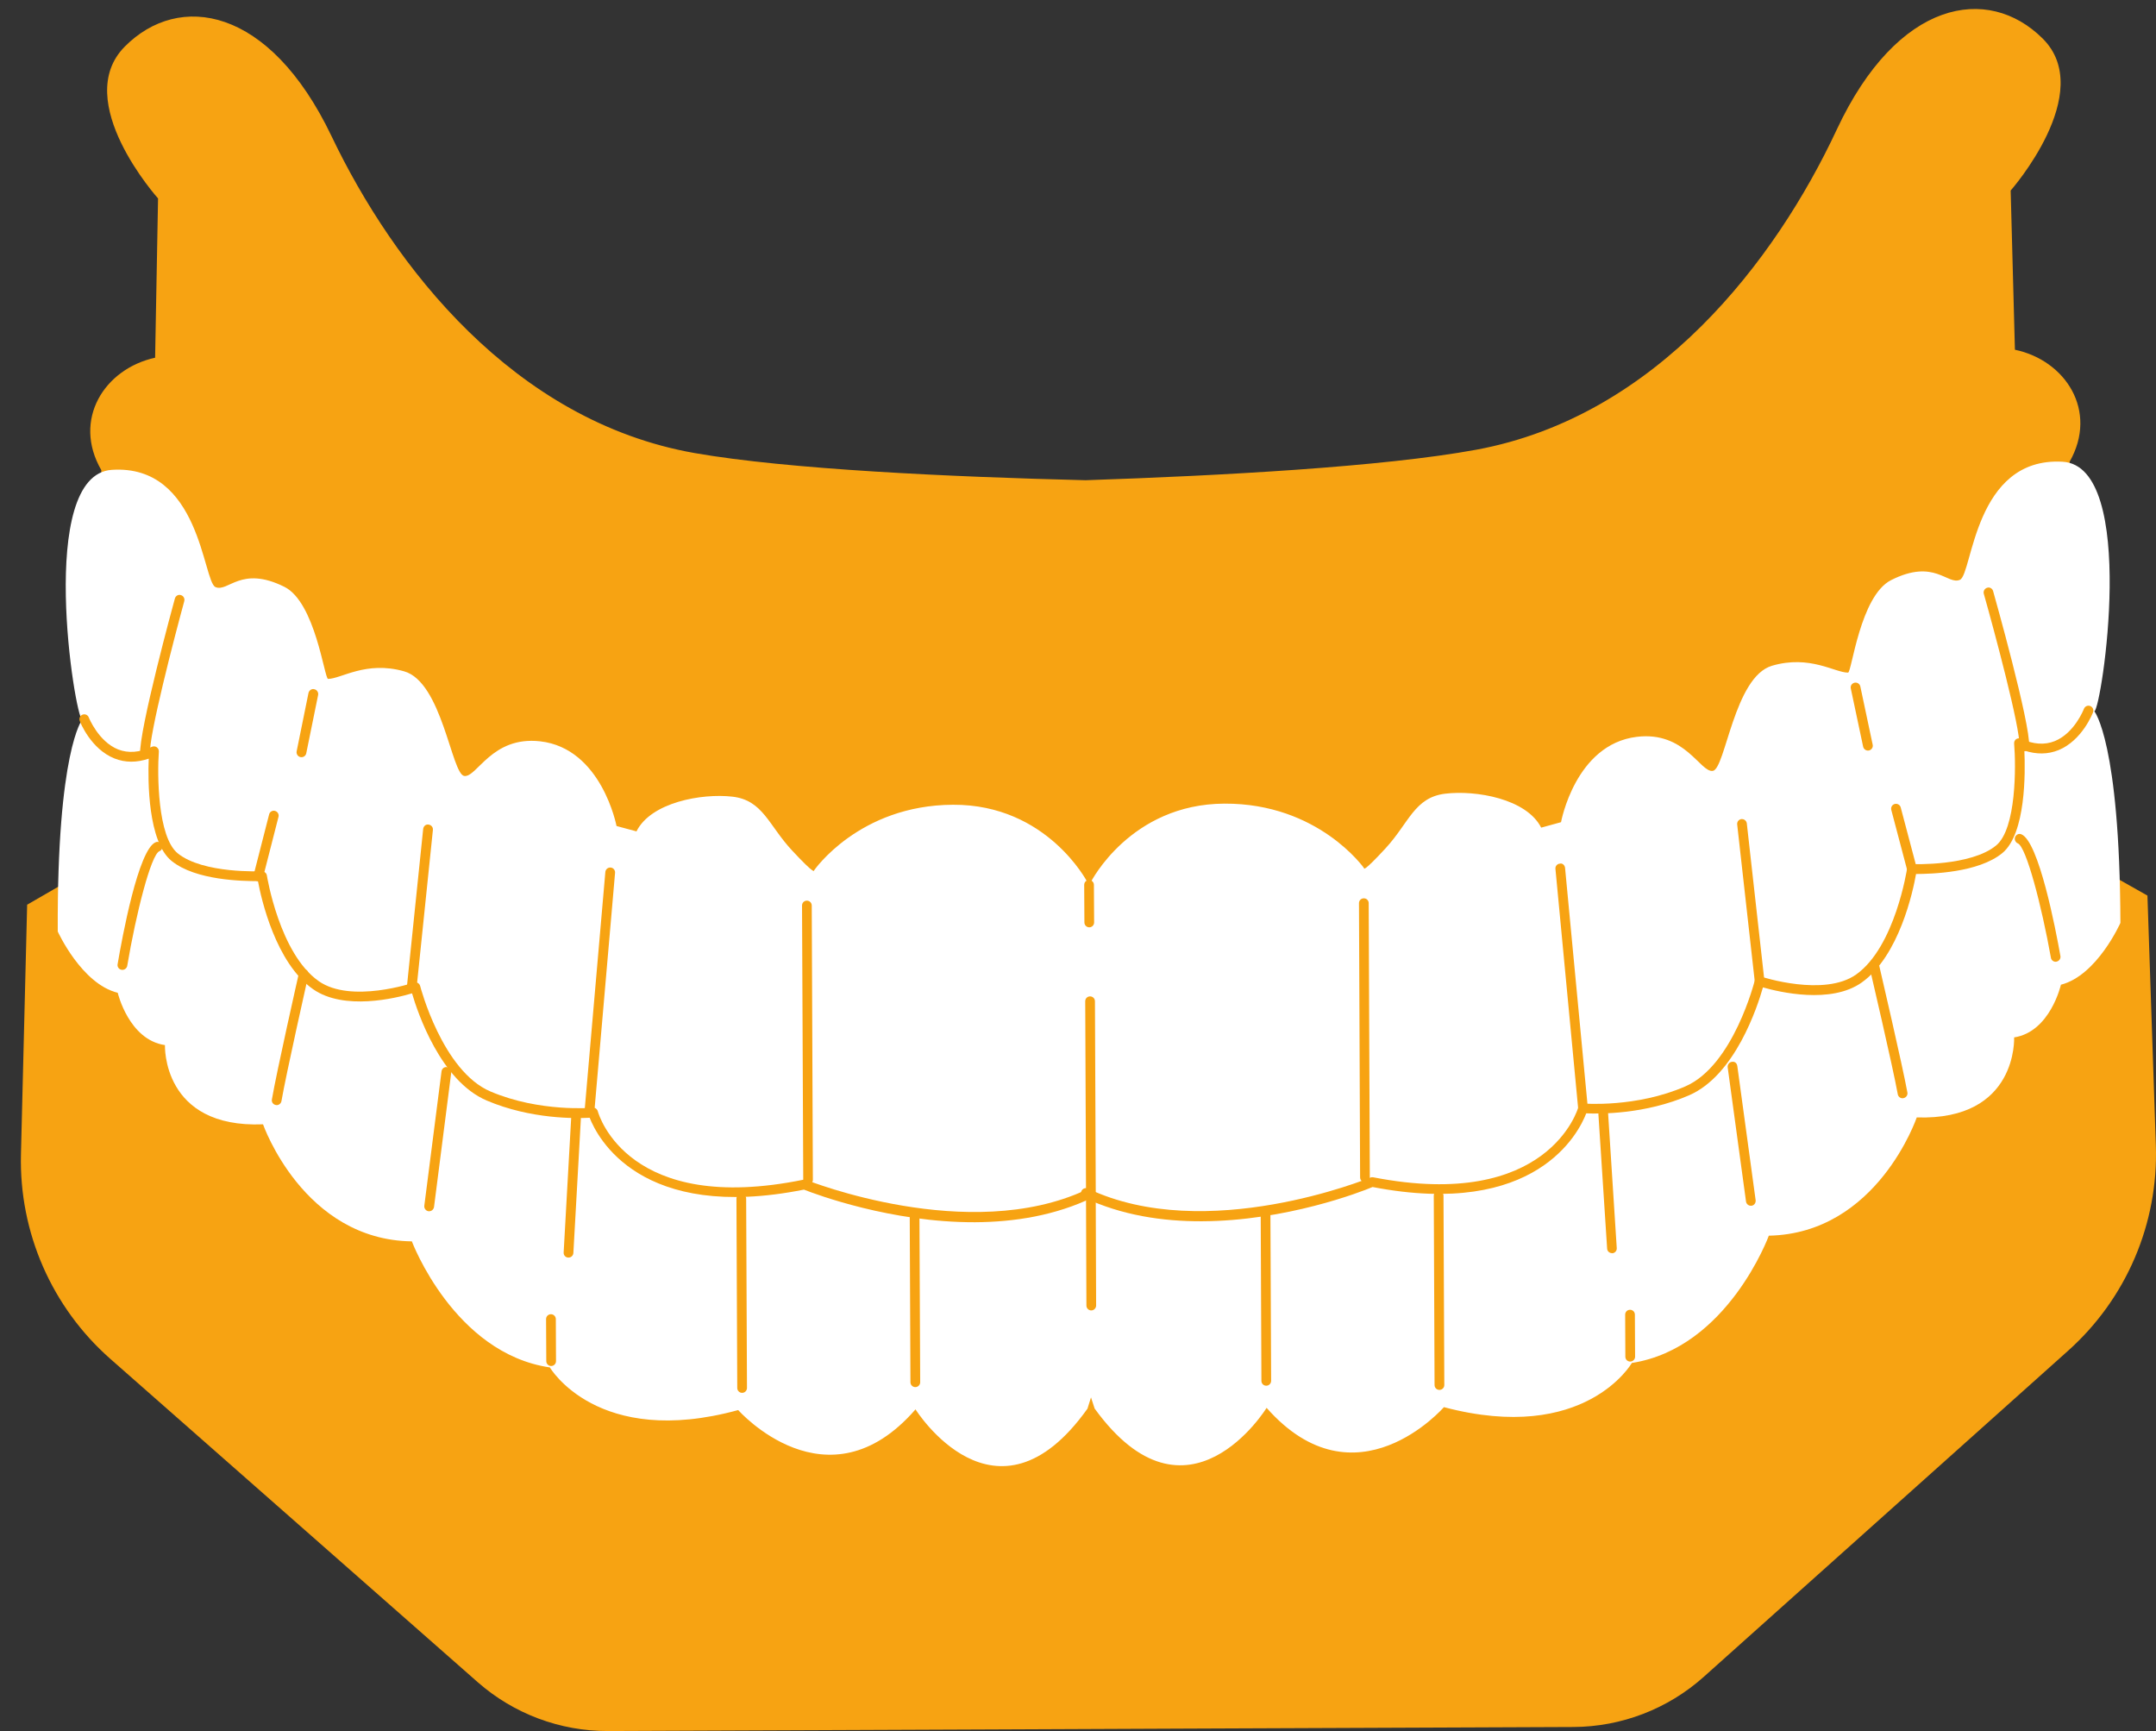 <svg width="71" height="57" viewBox="0 0 71 57" fill="none" xmlns="http://www.w3.org/2000/svg">
<rect x="0" y="0" width="71" height="57" fill="#333333" stroke="none"/>
<path d="M70.718 29.49L68.209 28.072L68.156 15.203C69.103 13.531 68.022 11.866 66.354 11.516L66.214 6.274C66.214 6.274 69.06 3.044 67.265 1.266C65.47 -0.516 62.493 -0.025 60.485 4.272C58.476 8.57 54.566 13.711 48.613 14.809C45.547 15.373 40.212 15.663 35.751 15.813C31.287 15.703 25.951 15.456 22.878 14.919C16.916 13.871 12.962 8.763 10.917 4.482C8.871 0.202 5.892 -0.262 4.11 1.533C2.328 3.328 5.205 6.534 5.205 6.534L5.108 11.779C3.439 12.143 2.375 13.818 3.336 15.48L3.389 28.349L0.894 29.79L0.69 38.011C0.627 40.581 1.704 43.046 3.633 44.745L15.728 55.388C16.916 56.433 18.447 57.007 20.029 57L32.825 56.947L39.017 56.92L51.816 56.867C53.398 56.86 54.923 56.273 56.104 55.218L68.109 44.474C70.024 42.76 71.082 40.287 70.995 37.718L70.718 29.49Z" fill="#F7A312"/>
<path d="M68.97 23.422C69.207 23.362 70.425 15.345 67.923 15.204C65.003 15.038 64.96 18.911 64.543 19.092C64.126 19.272 63.705 18.381 62.277 19.102C61.253 19.619 60.979 22.145 60.859 22.148C60.425 22.151 59.605 21.557 58.357 21.921C57.106 22.285 56.822 25.324 56.405 25.384C55.988 25.444 55.494 24.066 53.899 24.263C51.874 24.51 51.407 27.073 51.407 27.073L50.753 27.253C50.272 26.302 48.604 26.012 47.59 26.135C46.579 26.259 46.402 27.093 45.631 27.93C44.86 28.768 44.92 28.587 44.92 28.587C44.92 28.587 43.422 26.449 40.323 26.462C37.223 26.475 35.925 29.041 35.925 29.041L35.865 29.138L35.805 29.041C35.805 29.041 34.484 26.485 31.384 26.499C28.284 26.512 26.806 28.664 26.806 28.664C26.806 28.664 26.866 28.844 26.089 28.01C25.311 27.179 25.128 26.345 24.114 26.232C23.099 26.118 21.434 26.422 20.96 27.376L20.303 27.199C20.303 27.199 19.816 24.64 17.787 24.41C16.189 24.23 15.705 25.611 15.288 25.551C14.871 25.494 14.561 22.455 13.306 22.105C12.055 21.751 11.238 22.351 10.804 22.355C10.684 22.355 10.387 19.829 9.363 19.322C7.931 18.611 7.517 19.509 7.097 19.332C6.68 19.155 6.603 15.281 3.684 15.471C1.185 15.635 2.466 23.639 2.706 23.699C2.706 23.699 1.875 24.717 1.902 30.673C1.902 30.673 2.683 32.398 3.877 32.691C3.877 32.691 4.241 34.24 5.432 34.413C5.432 34.413 5.325 37.156 8.662 37.022C8.662 37.022 9.99 40.829 13.563 40.876C13.563 40.876 14.948 44.563 18.108 45.027C18.108 45.027 19.669 47.703 24.31 46.431C24.31 46.431 27.243 49.755 30.149 46.408C30.149 46.408 32.789 50.629 35.812 46.385L35.928 46.014L36.048 46.381C39.105 50.599 41.711 46.358 41.711 46.358C44.644 49.681 47.55 46.335 47.55 46.335C52.204 47.566 53.739 44.88 53.739 44.88C56.895 44.389 58.25 40.689 58.25 40.689C61.824 40.616 63.121 36.795 63.121 36.795C66.458 36.902 66.328 34.16 66.328 34.16C67.519 33.976 67.869 32.425 67.869 32.425C69.061 32.121 69.828 30.389 69.828 30.389C69.808 24.43 68.97 23.422 68.97 23.422Z" fill="white"/>
<path d="M39.582 40.214C38.287 40.22 36.929 40.017 35.691 39.43C35.611 39.393 35.578 39.296 35.614 39.216C35.654 39.136 35.748 39.099 35.828 39.139C39.722 40.988 45.07 38.799 45.127 38.776C45.157 38.762 45.187 38.759 45.221 38.766C51.003 39.893 51.967 36.493 51.977 36.457C51.997 36.387 52.06 36.337 52.13 36.337C52.134 36.337 52.141 36.337 52.144 36.337C52.164 36.34 53.886 36.477 55.5 35.773C57.082 35.089 57.783 32.303 57.789 32.276C57.799 32.233 57.829 32.196 57.869 32.173C57.909 32.149 57.956 32.146 57.996 32.159C58.016 32.166 60.075 32.837 61.129 32.086C62.41 31.172 62.801 28.616 62.804 28.589C62.818 28.509 62.894 28.466 62.971 28.452C62.991 28.456 64.906 28.526 65.737 27.838C66.401 27.288 66.391 25.229 66.328 24.482C66.324 24.425 66.351 24.372 66.394 24.338C66.441 24.308 66.504 24.302 66.555 24.325C66.958 24.512 67.332 24.538 67.669 24.402C68.32 24.135 68.623 23.351 68.626 23.341C68.66 23.257 68.75 23.217 68.833 23.247C68.917 23.281 68.957 23.371 68.927 23.454C68.913 23.491 68.57 24.378 67.792 24.699C67.442 24.842 67.065 24.846 66.665 24.715C66.698 25.436 66.715 27.448 65.941 28.089C65.147 28.743 63.588 28.776 63.098 28.779C62.998 29.35 62.541 31.475 61.313 32.349C60.298 33.073 58.59 32.666 58.056 32.513C57.876 33.15 57.139 35.409 55.624 36.066C54.169 36.697 52.674 36.68 52.237 36.66C51.99 37.304 50.579 40.124 45.2 39.086C44.82 39.249 42.344 40.204 39.582 40.214Z" fill="#F7A312"/>
<path d="M32.108 40.246C29.345 40.256 26.862 39.325 26.475 39.172C21.09 40.249 19.669 37.447 19.419 36.806C18.978 36.83 17.487 36.859 16.029 36.239C14.511 35.595 13.753 33.343 13.569 32.709C13.036 32.869 11.331 33.286 10.31 32.572C9.075 31.708 8.601 29.586 8.495 29.015C8.014 29.012 6.449 28.998 5.649 28.348C4.868 27.714 4.868 25.699 4.898 24.981C4.501 25.115 4.124 25.115 3.77 24.975C2.989 24.664 2.639 23.777 2.626 23.74C2.592 23.657 2.636 23.563 2.716 23.533C2.796 23.5 2.893 23.54 2.923 23.623C2.926 23.63 3.24 24.417 3.89 24.678C4.224 24.808 4.598 24.781 5.001 24.591C5.051 24.568 5.111 24.571 5.161 24.604C5.208 24.638 5.235 24.691 5.231 24.748C5.178 25.495 5.185 27.554 5.852 28.098C6.69 28.778 8.601 28.688 8.621 28.688C8.705 28.698 8.775 28.742 8.788 28.825C8.792 28.852 9.205 31.404 10.497 32.308C11.561 33.053 13.61 32.362 13.63 32.355C13.673 32.339 13.716 32.342 13.756 32.365C13.796 32.385 13.823 32.422 13.836 32.465C13.843 32.492 14.567 35.271 16.155 35.942C17.78 36.633 19.502 36.476 19.515 36.476C19.592 36.459 19.666 36.519 19.686 36.593C19.726 36.733 20.703 40.023 26.462 38.845C26.492 38.838 26.526 38.841 26.555 38.855C26.609 38.875 31.894 40.983 35.764 39.182L35.738 32.969C35.738 32.879 35.808 32.809 35.898 32.809C35.985 32.809 36.058 32.879 36.058 32.969L36.085 39.282C36.085 39.342 36.051 39.399 35.995 39.425C34.76 40.026 33.402 40.239 32.108 40.246Z" fill="#F7A312"/>
<path d="M44.95 38.929C44.86 38.929 44.79 38.859 44.79 38.769L44.753 29.74C44.753 29.65 44.823 29.58 44.913 29.58C45.003 29.58 45.073 29.65 45.073 29.74L45.11 38.769C45.11 38.856 45.036 38.929 44.95 38.929Z" fill="#F7A312"/>
<path d="M52.134 36.663C52.05 36.663 51.983 36.6 51.973 36.52L51.223 28.612C51.213 28.522 51.279 28.445 51.366 28.439C51.456 28.412 51.533 28.495 51.54 28.582L52.29 36.49C52.3 36.58 52.234 36.657 52.147 36.663C52.144 36.663 52.137 36.663 52.134 36.663Z" fill="#F7A312"/>
<path d="M57.949 32.483C57.869 32.483 57.799 32.423 57.789 32.339L57.208 27.148C57.198 27.058 57.261 26.981 57.348 26.971C57.355 26.971 57.362 26.971 57.365 26.971C57.445 26.971 57.515 27.031 57.525 27.114L58.106 32.306C58.116 32.396 58.052 32.473 57.965 32.483C57.959 32.483 57.952 32.483 57.949 32.483Z" fill="#F7A312"/>
<path d="M61.513 24.715C61.44 24.715 61.373 24.662 61.356 24.588L60.949 22.67C60.929 22.583 60.986 22.5 61.073 22.48C61.16 22.463 61.243 22.516 61.263 22.603L61.67 24.522C61.69 24.608 61.633 24.692 61.547 24.712C61.533 24.715 61.523 24.715 61.513 24.715Z" fill="#F7A312"/>
<path d="M62.967 28.786C62.897 28.786 62.83 28.739 62.81 28.666L62.283 26.67C62.26 26.584 62.31 26.497 62.397 26.473C62.483 26.453 62.57 26.5 62.593 26.587L63.121 28.582C63.144 28.669 63.094 28.756 63.007 28.779C62.994 28.782 62.98 28.786 62.967 28.786Z" fill="#F7A312"/>
<path d="M66.667 24.736C66.664 24.736 66.66 24.736 66.657 24.736C66.57 24.733 66.5 24.656 66.504 24.569C66.534 23.969 65.666 20.742 65.329 19.551C65.306 19.468 65.356 19.378 65.439 19.354C65.522 19.324 65.613 19.378 65.636 19.464C65.686 19.641 66.861 23.808 66.824 24.586C66.82 24.666 66.75 24.733 66.667 24.736Z" fill="#F7A312"/>
<path d="M26.612 39.006C26.526 39.006 26.452 38.936 26.452 38.846L26.412 29.817C26.412 29.727 26.482 29.657 26.572 29.657C26.659 29.657 26.732 29.727 26.732 29.817L26.769 38.846C26.773 38.933 26.699 39.006 26.612 39.006Z" fill="#F7A312"/>
<path d="M19.408 36.801C19.404 36.801 19.398 36.801 19.394 36.801C19.308 36.794 19.241 36.718 19.247 36.628L19.935 28.713C19.942 28.63 20.012 28.566 20.095 28.566C20.098 28.566 20.105 28.566 20.108 28.566C20.195 28.573 20.262 28.65 20.255 28.74L19.568 36.654C19.561 36.738 19.491 36.798 19.408 36.801Z" fill="#F7A312"/>
<path d="M13.559 32.67C13.552 32.67 13.549 32.67 13.542 32.67C13.455 32.66 13.388 32.584 13.399 32.494L13.936 27.295C13.946 27.209 14.019 27.135 14.113 27.152C14.199 27.162 14.266 27.238 14.256 27.329L13.719 32.527C13.709 32.607 13.639 32.667 13.559 32.67Z" fill="#F7A312"/>
<path d="M9.929 24.933C9.919 24.933 9.905 24.933 9.895 24.93C9.809 24.913 9.752 24.827 9.769 24.74L10.159 22.818C10.179 22.731 10.266 22.671 10.349 22.695C10.436 22.711 10.493 22.798 10.476 22.885L10.085 24.807C10.069 24.88 10.005 24.933 9.929 24.933Z" fill="#F7A312"/>
<path d="M8.508 29.013C8.495 29.013 8.481 29.013 8.468 29.01C8.381 28.986 8.331 28.9 8.351 28.816L8.862 26.818C8.882 26.731 8.972 26.677 9.055 26.701C9.142 26.724 9.192 26.811 9.172 26.894L8.661 28.893C8.645 28.963 8.581 29.013 8.508 29.013Z" fill="#F7A312"/>
<path d="M4.775 24.991C4.691 24.991 4.618 24.924 4.614 24.841C4.571 24.064 5.709 19.886 5.759 19.709C5.782 19.623 5.872 19.566 5.956 19.596C6.043 19.619 6.089 19.706 6.069 19.793C5.742 20.987 4.901 24.221 4.938 24.821C4.941 24.911 4.875 24.985 4.788 24.991C4.781 24.991 4.778 24.991 4.775 24.991Z" fill="#F7A312"/>
<path d="M35.871 30.535C35.784 30.535 35.711 30.465 35.711 30.375L35.704 29.137C35.704 29.047 35.774 28.977 35.864 28.977C35.951 28.977 36.024 29.047 36.024 29.137L36.031 30.375C36.031 30.465 35.958 30.535 35.871 30.535Z" fill="#F7A312"/>
<path d="M4.03 31.936C4.02 31.936 4.013 31.936 4.003 31.933C3.916 31.92 3.856 31.836 3.873 31.75C4.023 30.866 4.557 27.963 5.127 27.733C5.208 27.699 5.304 27.739 5.338 27.823C5.371 27.903 5.331 27.999 5.248 28.029C4.971 28.149 4.48 30.081 4.19 31.803C4.177 31.88 4.106 31.936 4.03 31.936Z" fill="#F7A312"/>
<path d="M9.111 36.39C9.101 36.39 9.094 36.39 9.084 36.386C8.997 36.373 8.937 36.29 8.954 36.203C9.107 35.302 9.815 32.169 9.845 32.035C9.865 31.949 9.955 31.902 10.035 31.915C10.122 31.935 10.175 32.022 10.155 32.109C10.148 32.142 9.421 35.369 9.268 36.26C9.254 36.333 9.188 36.39 9.111 36.39Z" fill="#F7A312"/>
<path d="M14.133 39.884C14.126 39.884 14.12 39.884 14.113 39.884C14.026 39.874 13.963 39.79 13.973 39.704L14.54 35.279C14.55 35.193 14.627 35.123 14.72 35.139C14.807 35.149 14.87 35.233 14.86 35.319L14.293 39.744C14.28 39.824 14.213 39.884 14.133 39.884Z" fill="#F7A312"/>
<path d="M18.722 41.41C18.719 41.41 18.715 41.41 18.712 41.41C18.622 41.406 18.555 41.33 18.562 41.239L18.809 36.819C18.816 36.728 18.892 36.652 18.979 36.668C19.069 36.672 19.136 36.748 19.129 36.839L18.882 41.259C18.876 41.346 18.806 41.41 18.722 41.41Z" fill="#F7A312"/>
<path d="M18.15 44.98C18.064 44.98 17.99 44.91 17.99 44.82L17.983 43.435C17.983 43.346 18.053 43.275 18.144 43.275C18.23 43.275 18.304 43.346 18.304 43.435L18.31 44.82C18.31 44.91 18.237 44.98 18.15 44.98Z" fill="#F7A312"/>
<path d="M24.439 45.864C24.352 45.864 24.279 45.794 24.279 45.703L24.252 39.471C24.252 39.381 24.322 39.31 24.412 39.31C24.502 39.31 24.572 39.381 24.572 39.471L24.599 45.703C24.599 45.79 24.529 45.864 24.439 45.864Z" fill="#F7A312"/>
<path d="M30.142 45.675C30.056 45.675 29.982 45.605 29.982 45.515L29.959 40.08C29.959 39.99 30.029 39.92 30.119 39.92C30.206 39.92 30.279 39.99 30.279 40.08L30.303 45.515C30.303 45.605 30.229 45.675 30.142 45.675Z" fill="#F7A312"/>
<path d="M67.696 31.669C67.619 31.669 67.552 31.615 67.539 31.535C67.232 29.817 66.728 27.888 66.451 27.772C66.371 27.738 66.328 27.645 66.361 27.561C66.394 27.481 66.481 27.438 66.564 27.471C67.138 27.698 67.696 30.594 67.852 31.479C67.869 31.565 67.809 31.649 67.722 31.665C67.712 31.669 67.702 31.669 67.696 31.669Z" fill="#F7A312"/>
<path d="M62.653 36.164C62.577 36.164 62.51 36.11 62.496 36.03C62.336 35.139 61.582 31.919 61.575 31.886C61.556 31.799 61.609 31.713 61.696 31.693C61.789 31.676 61.869 31.726 61.889 31.813C61.919 31.946 62.65 35.076 62.813 35.974C62.83 36.06 62.77 36.144 62.683 36.16C62.67 36.164 62.66 36.164 62.653 36.164Z" fill="#F7A312"/>
<path d="M57.659 39.703C57.579 39.703 57.512 39.647 57.499 39.566L56.895 35.145C56.885 35.059 56.945 34.975 57.031 34.965C57.138 34.945 57.198 35.015 57.212 35.102L57.816 39.523C57.825 39.61 57.766 39.693 57.679 39.703C57.672 39.703 57.665 39.703 57.659 39.703Z" fill="#F7A312"/>
<path d="M53.085 41.264C53.002 41.264 52.928 41.201 52.925 41.114L52.638 36.697C52.632 36.606 52.702 36.53 52.788 36.526C52.792 36.526 52.795 36.526 52.798 36.526C52.882 36.526 52.955 36.59 52.958 36.676L53.242 41.097C53.249 41.188 53.179 41.264 53.092 41.268C53.092 41.264 53.089 41.264 53.085 41.264Z" fill="#F7A312"/>
<path d="M53.685 44.834C53.595 44.834 53.525 44.764 53.525 44.674L53.519 43.289C53.519 43.199 53.589 43.129 53.679 43.129C53.769 43.129 53.839 43.199 53.839 43.289L53.846 44.674C53.846 44.761 53.776 44.831 53.685 44.834Z" fill="#F7A312"/>
<path d="M47.403 45.767C47.313 45.767 47.242 45.697 47.242 45.607L47.216 39.374C47.216 39.284 47.286 39.214 47.376 39.214C47.466 39.214 47.536 39.284 47.536 39.374L47.563 45.607C47.563 45.694 47.493 45.767 47.403 45.767Z" fill="#F7A312"/>
<path d="M41.7 45.629C41.61 45.629 41.54 45.559 41.54 45.468L41.517 40.033C41.517 39.943 41.587 39.873 41.677 39.873C41.767 39.873 41.837 39.943 41.837 40.033L41.86 45.468C41.86 45.555 41.79 45.629 41.7 45.629Z" fill="#F7A312"/>
<path d="M35.937 43.15C35.85 43.15 35.777 43.08 35.777 42.989L35.764 39.473C35.764 39.383 35.834 39.312 35.924 39.312C36.011 39.312 36.084 39.383 36.084 39.473L36.097 42.989C36.097 43.076 36.024 43.15 35.937 43.15Z" fill="#F7A312"/>
</svg>
